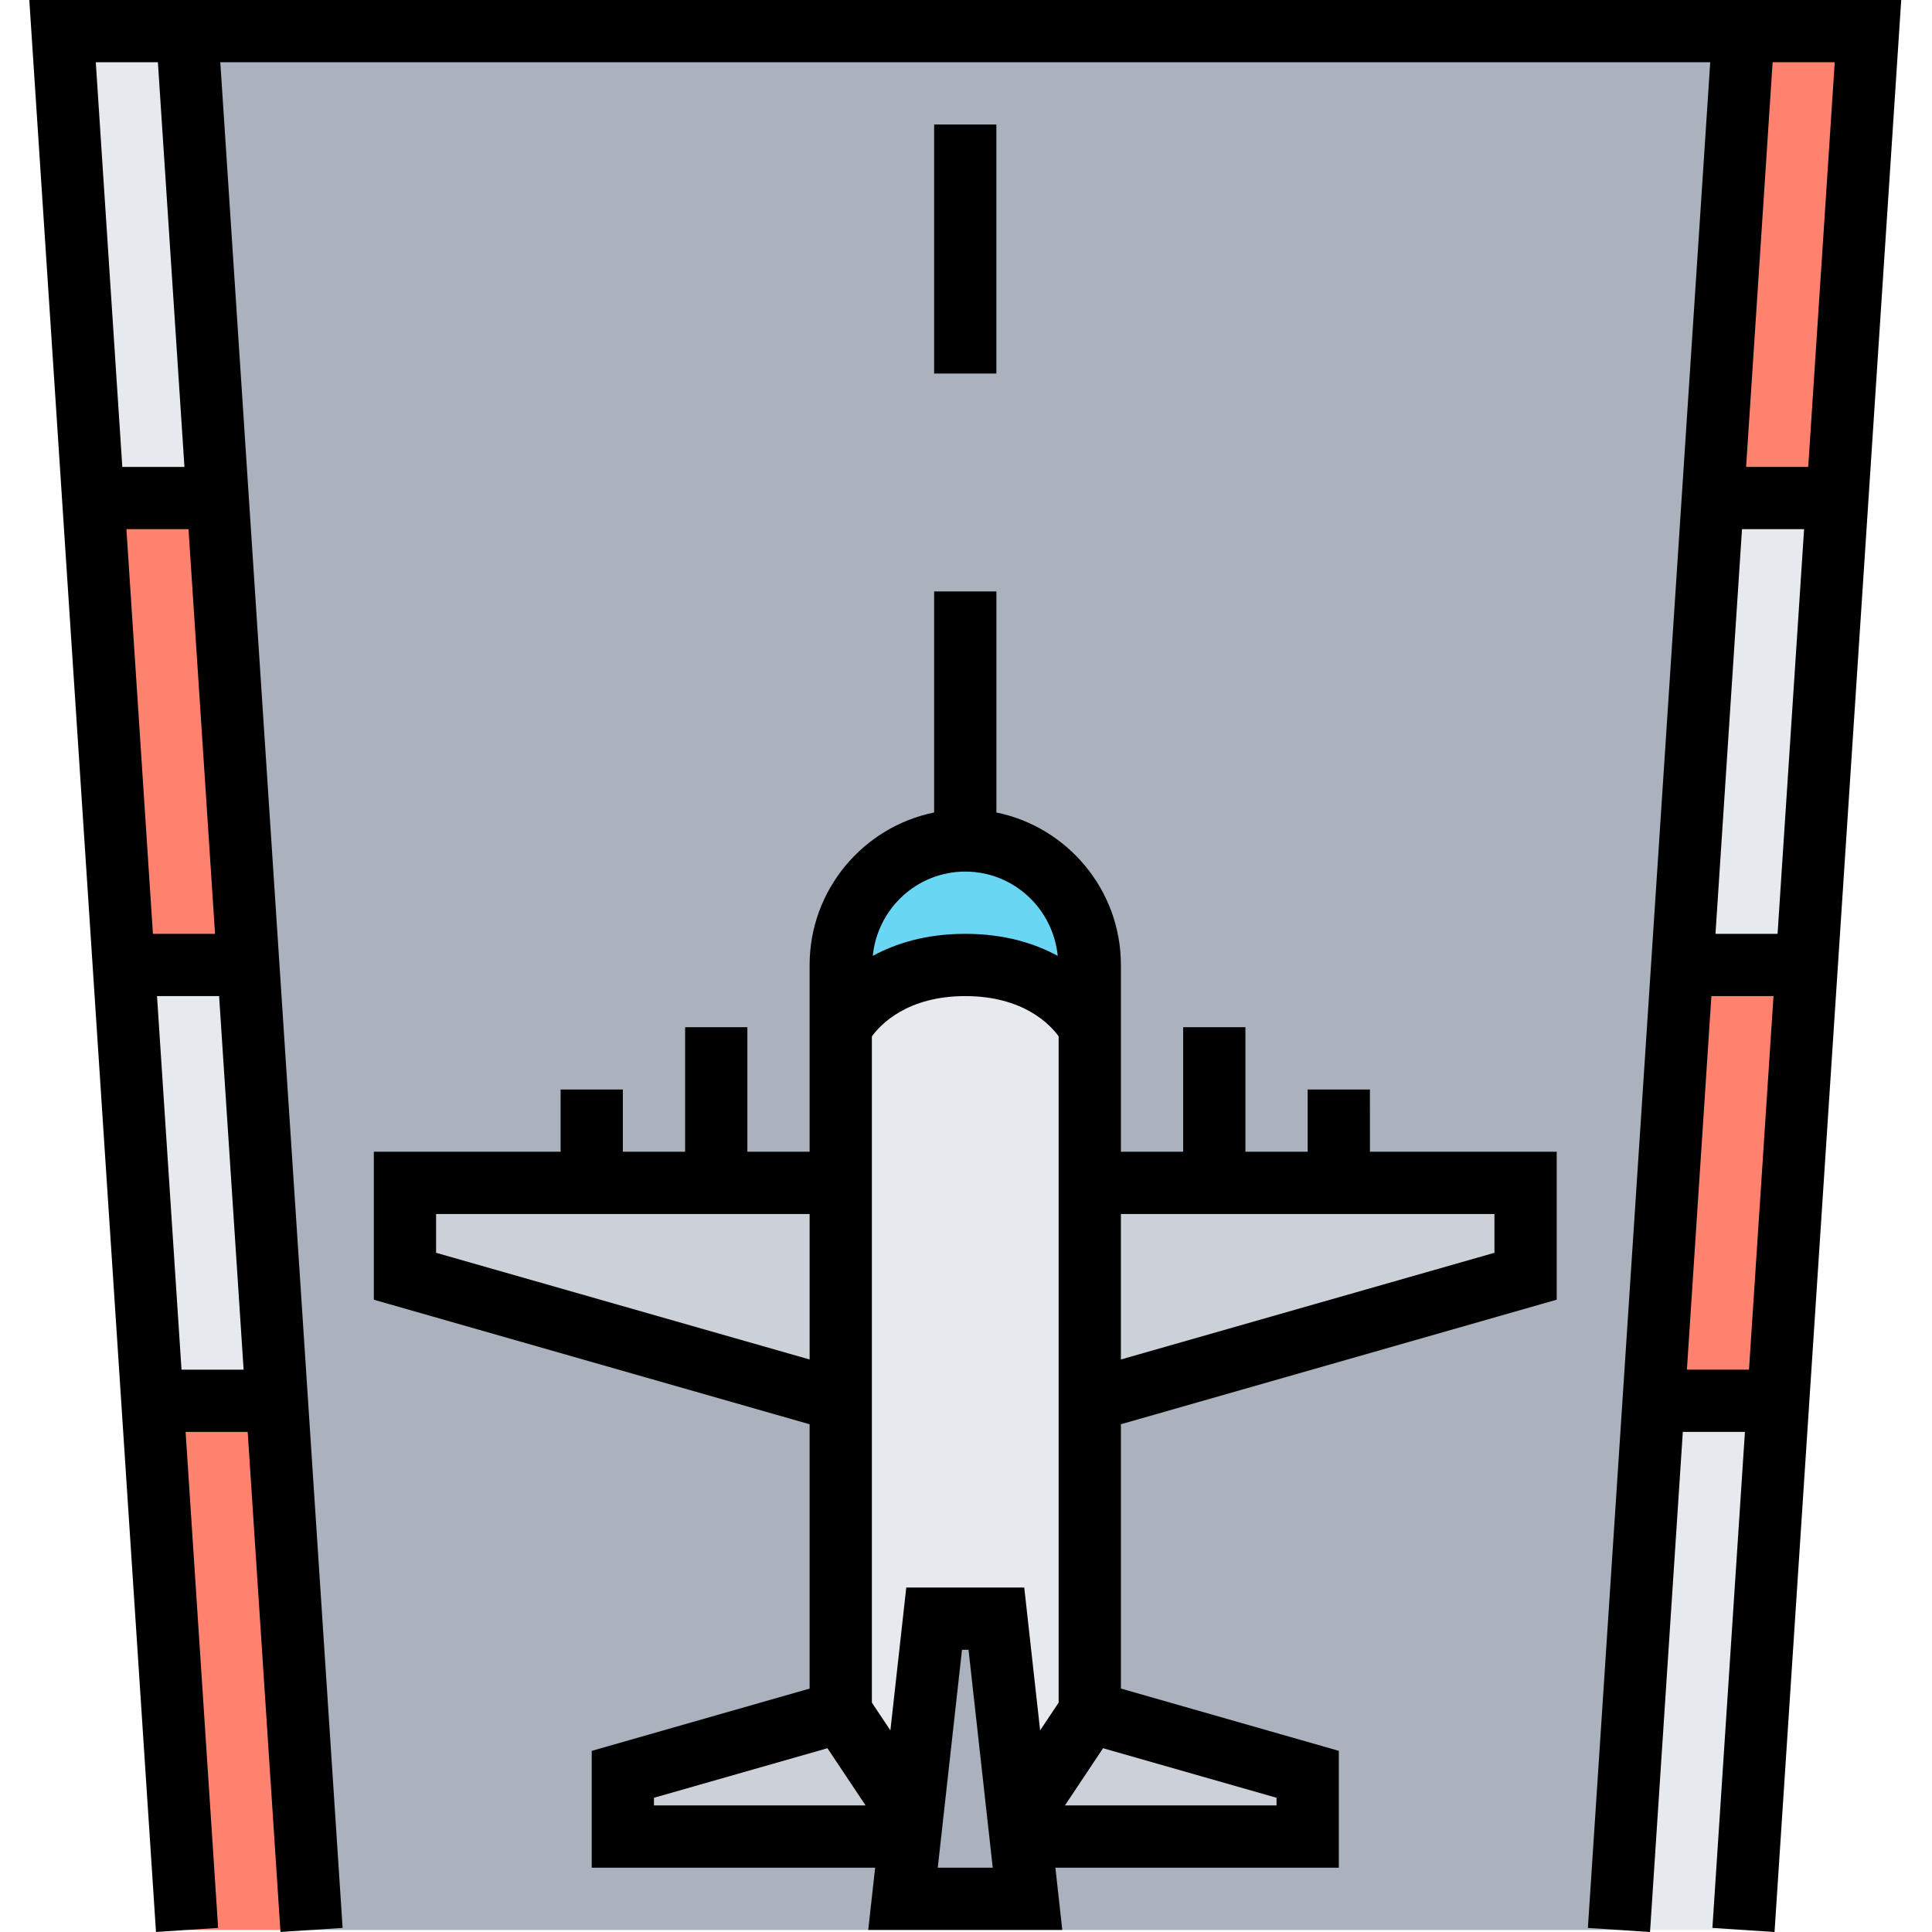 <svg height="496pt" viewBox="-7 0 496 496.528" width="496pt" xmlns="http://www.w3.org/2000/svg"><path d="m432.969 128-7.922 120-7.359 112-8.879 136h-336l-8.879-136-7.363-112-7.918-120-7.84-120h400zm0 0" fill="#aab2bd"/><path d="m464.969 128-7.922 120h-32l7.922-120zm0 0" fill="#e6e9ed"/><path d="m449.688 360.078-8.879 135.922h-32l8.879-136h31.121zm0 0" fill="#e6e9ed"/><path d="m63.93 360h-31.121l-.879.078-7.363-112.078h32zm0 0" fill="#e6e9ed"/><g fill="#ff826e"><path d="m472.809 8-7.84 120h-32l7.84-120zm0 0"/><path d="m457.047 248-7.359 112.078-.879-.078h-31.121l7.359-112zm0 0"/><path d="m63.93 360 8.879 136h-32l-8.879-135.922.879-.078zm0 0"/><path d="m48.648 128 7.918 120h-32l-7.918-120zm0 0"/></g><path d="m40.809 8 7.84 120h-32l-7.84-120zm0 0" fill="#e6e9ed"/><path d="m256.809 464 16-24 56 16v16h-72l-1.762.16-.879-7.84zm0 0" fill="#ccd1d9"/><path d="m224.809 464 2.641.32-.883 7.84-1.758-.16h-72v-16l56-16zm0 0" fill="#ccd1d9"/><path d="m384.809 304v24l-112 32v-56zm0 0" fill="#ccd1d9"/><path d="m208.809 304v56l-112-32v-24zm0 0" fill="#ccd1d9"/><path d="m255.047 472.16 1.762 15.84h-32l1.758-15.84.883-7.84 5.359-48.32h16l5.359 48.32zm0 0" fill="#aab2bd"/><path d="m272.809 360v80l-16 24-2.641.32-5.359-48.32h-16l-5.359 48.32-2.641-.32-16-24v-176s8-16 32-16 32 16 32 16zm0 0" fill="#e6e9ed"/><path d="m272.809 248v16s-8-16-32-16-32 16-32 16v-16c0-17.68 14.32-32 32-32 8.801 0 16.801 3.602 22.641 9.359 5.758 5.84 9.359 13.84 9.359 22.641zm0 0" fill="#69d6f4"/><path d="m344.809 280h-16v16h-16v-32h-16v32h-16v-48c0-19.312-13.77-35.473-32-39.191v-56.809h-16v56.809c-18.234 3.719-32 19.871-32 39.191v48h-16v-32h-16v32h-16v-16h-16v16h-48v38.031l112 32.008v67.93l-56 16.008v30.023h72.84l-1.777 16h49.871l-1.773-16h72.84v-30.031l-56-16.008v-67.93l112-32.008v-38.023h-48zm-88.84 128h-30.32l-4.082 36.719-4.758-7.145v-171.223c2.207-3.023 9.055-10.352 24-10.352 15.016 0 21.855 7.391 24 10.336v171.238l-4.762 7.145zm-15.16-184c12.43 0 22.566 9.543 23.766 21.664-5.887-3.199-13.645-5.664-23.766-5.664s-17.879 2.465-23.77 5.664c1.199-12.121 11.336-21.664 23.77-21.664zm-136 97.969v-9.969h96v37.391zm56 140.062 44.582-12.734 9.801 14.703h-54.383zm72.934 17.969 6.227-56h1.68l6.223 56zm87.066-16h-54.383l9.797-14.703 44.586 12.734zm56-142.031-96 27.422v-37.391h96zm0 0"/><path d="m.266 0 32.559 496.52 15.969-1.047-8.359-127.473h15.957l8.426 128.52 15.969-1.047-31.434-479.473h382.914l-31.441 479.48 15.969 1.047 8.43-128.527h15.961l-8.359 127.48 15.969 1.047 32.559-496.527zm47.734 240h-15.961l-6.816-104h15.961zm-8.617 112-6.293-96h15.957l6.297 96zm.754-232h-15.969l-6.816-104h15.961zm424.129-104-6.816 104h-15.961l6.816-104zm-23.832 120h15.957l-6.816 104h-15.957zm-14.16 216 6.293-96h15.961l-6.297 96zm0 0"/><path d="m232.809 32h16v64h-16zm0 0"/></svg>